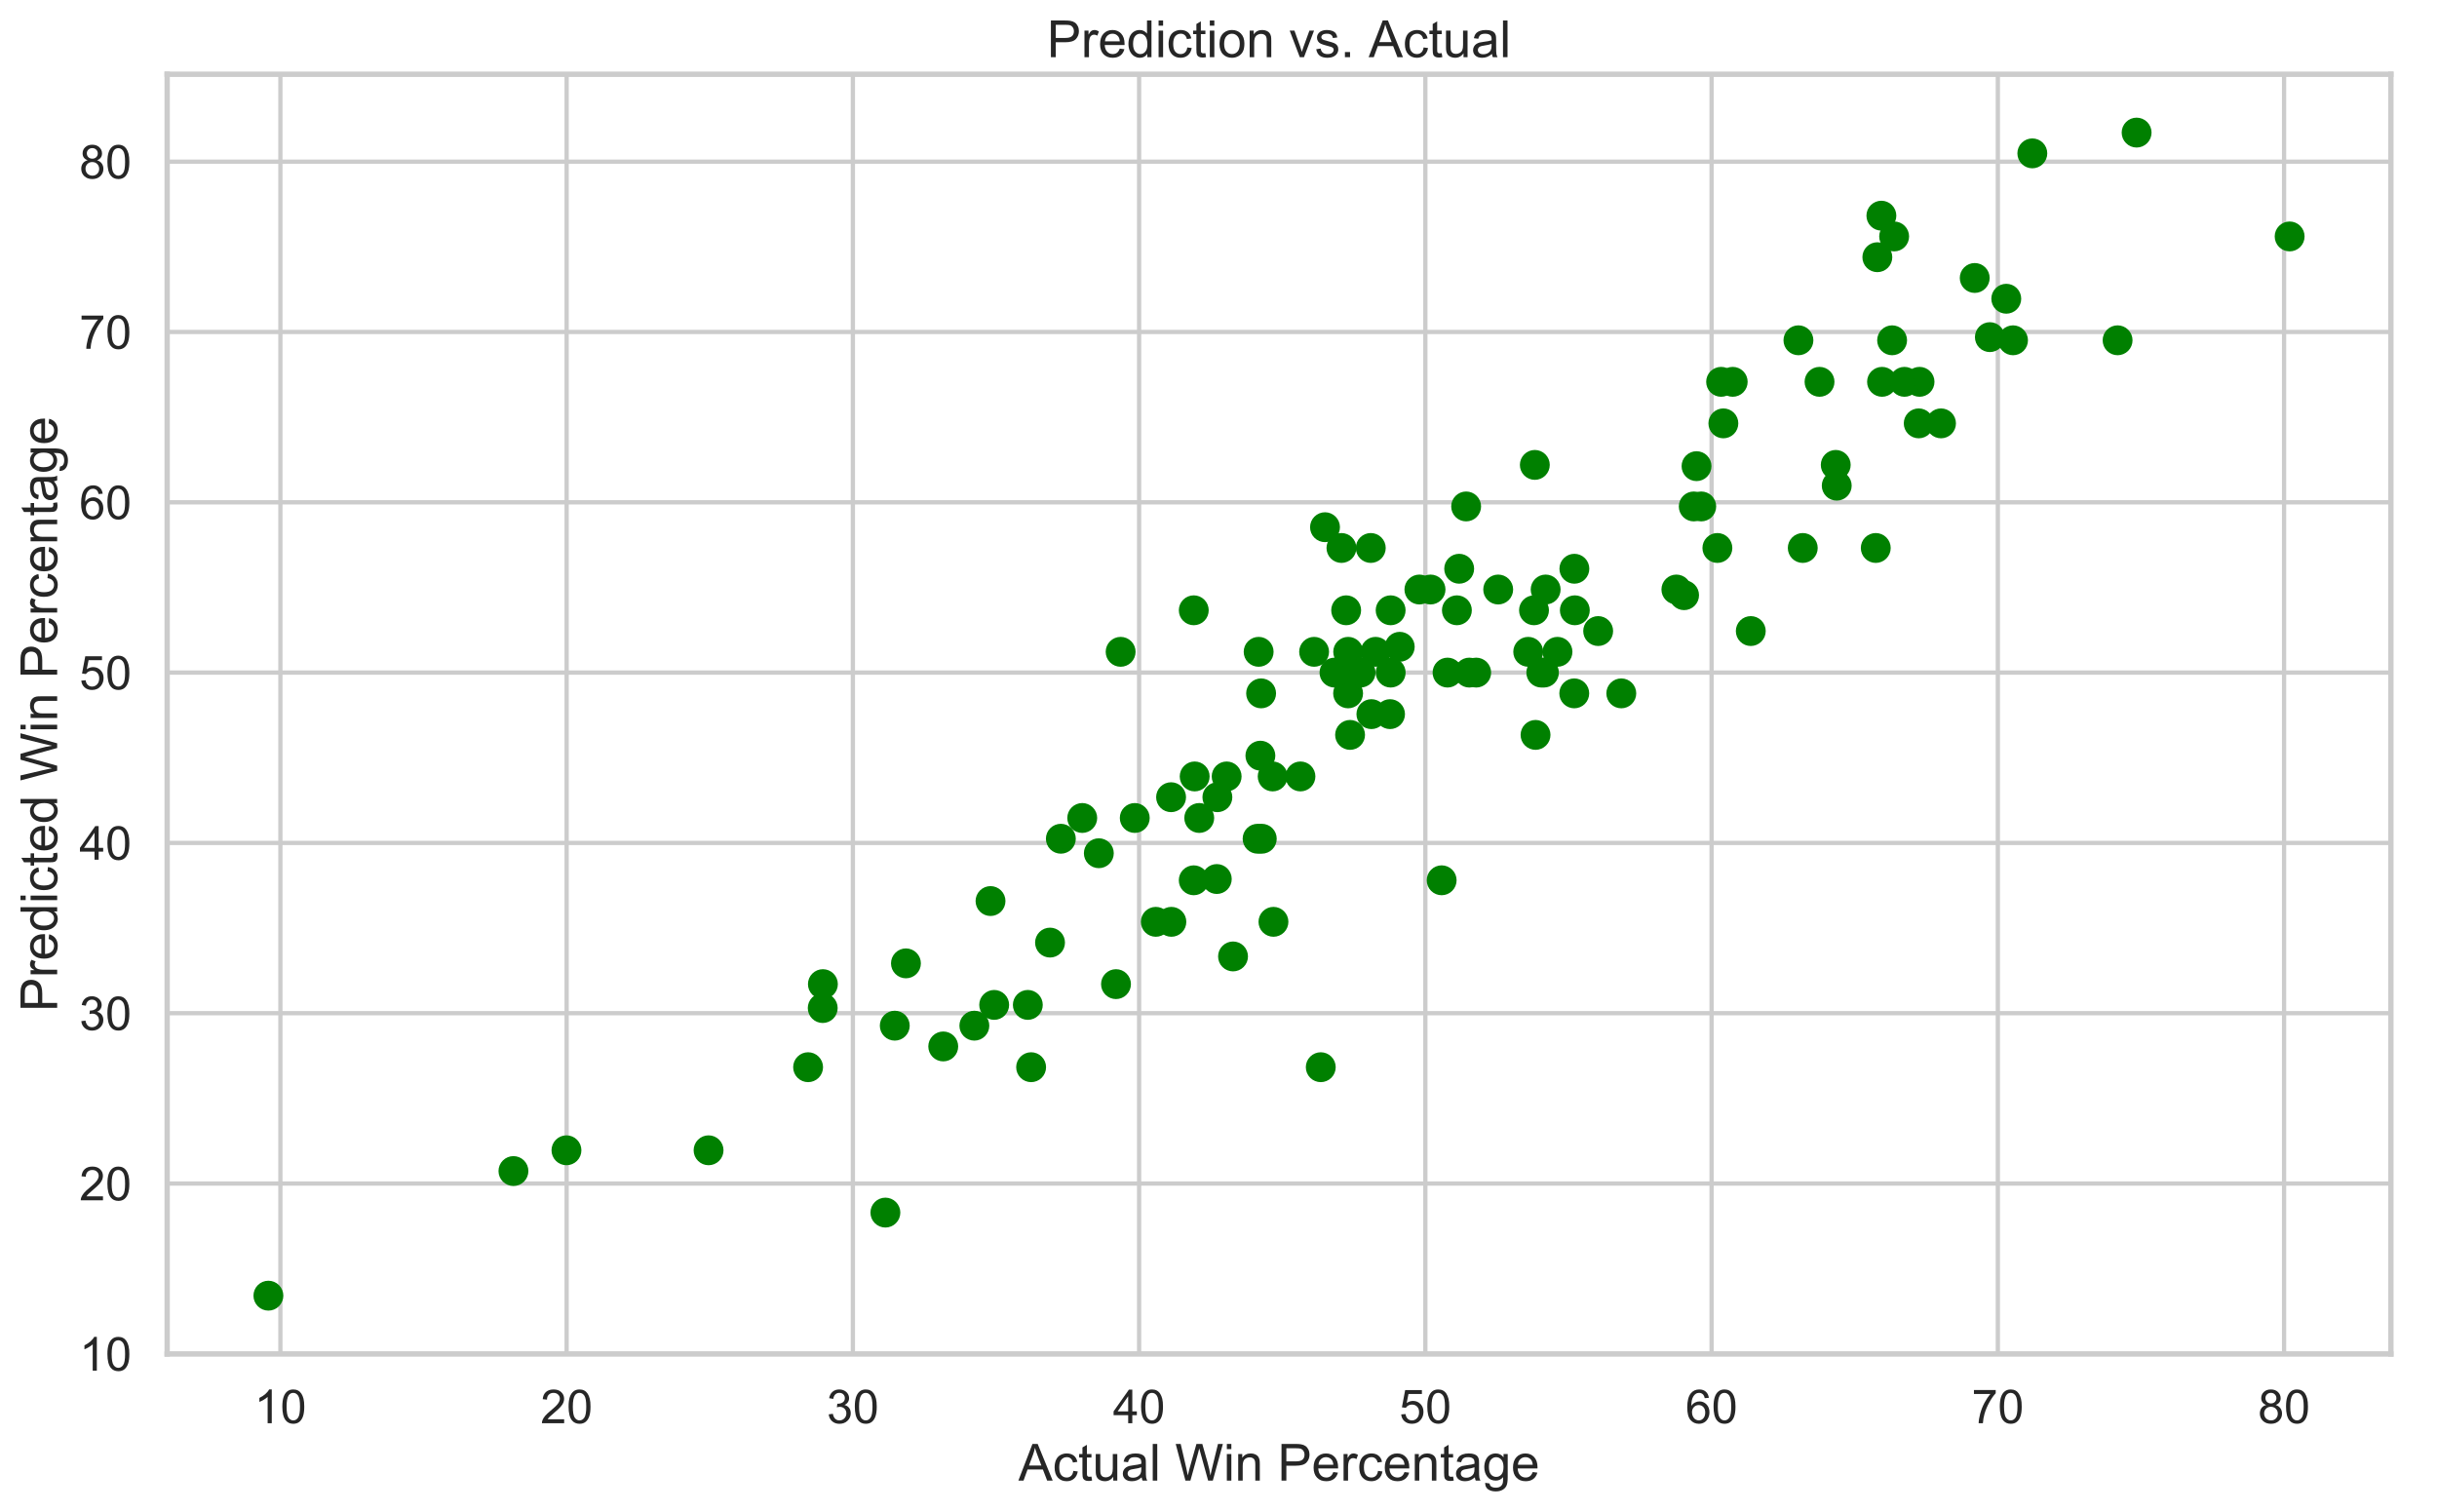 <?xml version="1.0" encoding="utf-8" standalone="no"?>
<!DOCTYPE svg PUBLIC "-//W3C//DTD SVG 1.1//EN"
  "http://www.w3.org/Graphics/SVG/1.1/DTD/svg11.dtd">
<!-- Created with matplotlib (https://matplotlib.org/) -->
<svg height="531.104pt" version="1.1" viewBox="0 0 856.124 531.104" width="856.124pt" xmlns="http://www.w3.org/2000/svg" xmlns:xlink="http://www.w3.org/1999/xlink">
 <defs>
  <style type="text/css">
*{stroke-linecap:butt;stroke-linejoin:round;}
  </style>
 </defs>
 <g id="figure_1">
  <g id="patch_1">
   <path d="M 0 531.104 
L 856.124 531.104 
L 856.124 0 
L 0 0 
z
" style="fill:#ffffff;"/>
  </g>
  <g id="axes_1">
   <g id="patch_2">
    <path d="M 58.724 475.641 
L 839.924 475.641 
L 839.924 26.084 
L 58.724 26.084 
z
" style="fill:#ffffff;"/>
   </g>
   <g id="matplotlib.axis_1">
    <g id="xtick_1">
     <g id="line2d_1">
      <path clip-path="url(#p6a6748c074)" d="M 98.501 475.641 
L 98.501 26.084 
" style="fill:none;stroke:#cccccc;stroke-linecap:round;stroke-width:1.5;"/>
     </g>
     <g id="text_1">
      <!-- 10 -->
      <defs>
       <path d="M 37.25 0 
L 28.469 0 
L 28.469 56 
Q 25.297 52.984 20.141 49.953 
Q 14.984 46.922 10.891 45.406 
L 10.891 53.906 
Q 18.266 57.375 23.781 62.297 
Q 29.297 67.234 31.594 71.875 
L 37.25 71.875 
z
" id="ArialMT-49"/>
       <path d="M 4.156 35.297 
Q 4.156 48 6.766 55.734 
Q 9.375 63.484 14.516 67.672 
Q 19.672 71.875 27.484 71.875 
Q 33.25 71.875 37.594 69.547 
Q 41.938 67.234 44.766 62.859 
Q 47.609 58.5 49.219 52.219 
Q 50.828 45.953 50.828 35.297 
Q 50.828 22.703 48.234 14.969 
Q 45.656 7.234 40.5 3 
Q 35.359 -1.219 27.484 -1.219 
Q 17.141 -1.219 11.234 6.203 
Q 4.156 15.141 4.156 35.297 
z
M 13.188 35.297 
Q 13.188 17.672 17.312 11.828 
Q 21.438 6 27.484 6 
Q 33.547 6 37.672 11.859 
Q 41.797 17.719 41.797 35.297 
Q 41.797 52.984 37.672 58.781 
Q 33.547 64.594 27.391 64.594 
Q 21.344 64.594 17.719 59.469 
Q 13.188 52.938 13.188 35.297 
z
" id="ArialMT-48"/>
      </defs>
      <g style="fill:#262626;" transform="translate(89.325 499.952)scale(0.165 -0.165)">
       <use xlink:href="#ArialMT-49"/>
       <use x="55.615" xlink:href="#ArialMT-48"/>
      </g>
     </g>
    </g>
    <g id="xtick_2">
     <g id="line2d_2">
      <path clip-path="url(#p6a6748c074)" d="M 199.058 475.641 
L 199.058 26.084 
" style="fill:none;stroke:#cccccc;stroke-linecap:round;stroke-width:1.5;"/>
     </g>
     <g id="text_2">
      <!-- 20 -->
      <defs>
       <path d="M 50.344 8.453 
L 50.344 0 
L 3.031 0 
Q 2.938 3.172 4.047 6.109 
Q 5.859 10.938 9.828 15.625 
Q 13.812 20.312 21.344 26.469 
Q 33.016 36.031 37.109 41.625 
Q 41.219 47.219 41.219 52.203 
Q 41.219 57.422 37.469 61 
Q 33.734 64.594 27.734 64.594 
Q 21.391 64.594 17.578 60.781 
Q 13.766 56.984 13.719 50.25 
L 4.688 51.172 
Q 5.609 61.281 11.656 66.578 
Q 17.719 71.875 27.938 71.875 
Q 38.234 71.875 44.234 66.156 
Q 50.25 60.453 50.25 52 
Q 50.25 47.703 48.484 43.547 
Q 46.734 39.406 42.656 34.812 
Q 38.578 30.219 29.109 22.219 
Q 21.188 15.578 18.938 13.203 
Q 16.703 10.844 15.234 8.453 
z
" id="ArialMT-50"/>
      </defs>
      <g style="fill:#262626;" transform="translate(189.883 499.952)scale(0.165 -0.165)">
       <use xlink:href="#ArialMT-50"/>
       <use x="55.615" xlink:href="#ArialMT-48"/>
      </g>
     </g>
    </g>
    <g id="xtick_3">
     <g id="line2d_3">
      <path clip-path="url(#p6a6748c074)" d="M 299.616 475.641 
L 299.616 26.084 
" style="fill:none;stroke:#cccccc;stroke-linecap:round;stroke-width:1.5;"/>
     </g>
     <g id="text_3">
      <!-- 30 -->
      <defs>
       <path d="M 4.203 18.891 
L 12.984 20.062 
Q 14.5 12.594 18.141 9.297 
Q 21.781 6 27 6 
Q 33.203 6 37.469 10.297 
Q 41.75 14.594 41.75 20.953 
Q 41.75 27 37.797 30.922 
Q 33.844 34.859 27.734 34.859 
Q 25.25 34.859 21.531 33.891 
L 22.516 41.609 
Q 23.391 41.5 23.922 41.5 
Q 29.547 41.5 34.031 44.422 
Q 38.531 47.359 38.531 53.469 
Q 38.531 58.297 35.25 61.469 
Q 31.984 64.656 26.812 64.656 
Q 21.688 64.656 18.266 61.422 
Q 14.844 58.203 13.875 51.766 
L 5.078 53.328 
Q 6.688 62.156 12.391 67.016 
Q 18.109 71.875 26.609 71.875 
Q 32.469 71.875 37.391 69.359 
Q 42.328 66.844 44.938 62.5 
Q 47.562 58.156 47.562 53.266 
Q 47.562 48.641 45.062 44.828 
Q 42.578 41.016 37.703 38.766 
Q 44.047 37.312 47.562 32.688 
Q 51.078 28.078 51.078 21.141 
Q 51.078 11.766 44.234 5.25 
Q 37.406 -1.266 26.953 -1.266 
Q 17.531 -1.266 11.297 4.344 
Q 5.078 9.969 4.203 18.891 
z
" id="ArialMT-51"/>
      </defs>
      <g style="fill:#262626;" transform="translate(290.44 499.952)scale(0.165 -0.165)">
       <use xlink:href="#ArialMT-51"/>
       <use x="55.615" xlink:href="#ArialMT-48"/>
      </g>
     </g>
    </g>
    <g id="xtick_4">
     <g id="line2d_4">
      <path clip-path="url(#p6a6748c074)" d="M 400.173 475.641 
L 400.173 26.084 
" style="fill:none;stroke:#cccccc;stroke-linecap:round;stroke-width:1.5;"/>
     </g>
     <g id="text_4">
      <!-- 40 -->
      <defs>
       <path d="M 32.328 0 
L 32.328 17.141 
L 1.266 17.141 
L 1.266 25.203 
L 33.938 71.578 
L 41.109 71.578 
L 41.109 25.203 
L 50.781 25.203 
L 50.781 17.141 
L 41.109 17.141 
L 41.109 0 
z
M 32.328 25.203 
L 32.328 57.469 
L 9.906 25.203 
z
" id="ArialMT-52"/>
      </defs>
      <g style="fill:#262626;" transform="translate(390.998 499.952)scale(0.165 -0.165)">
       <use xlink:href="#ArialMT-52"/>
       <use x="55.615" xlink:href="#ArialMT-48"/>
      </g>
     </g>
    </g>
    <g id="xtick_5">
     <g id="line2d_5">
      <path clip-path="url(#p6a6748c074)" d="M 500.731 475.641 
L 500.731 26.084 
" style="fill:none;stroke:#cccccc;stroke-linecap:round;stroke-width:1.5;"/>
     </g>
     <g id="text_5">
      <!-- 50 -->
      <defs>
       <path d="M 4.156 18.75 
L 13.375 19.531 
Q 14.406 12.797 18.141 9.391 
Q 21.875 6 27.156 6 
Q 33.5 6 37.891 10.781 
Q 42.281 15.578 42.281 23.484 
Q 42.281 31 38.062 35.344 
Q 33.844 39.703 27 39.703 
Q 22.75 39.703 19.328 37.766 
Q 15.922 35.844 13.969 32.766 
L 5.719 33.844 
L 12.641 70.609 
L 48.25 70.609 
L 48.25 62.203 
L 19.672 62.203 
L 15.828 42.969 
Q 22.266 47.469 29.344 47.469 
Q 38.719 47.469 45.156 40.969 
Q 51.609 34.469 51.609 24.266 
Q 51.609 14.547 45.953 7.469 
Q 39.062 -1.219 27.156 -1.219 
Q 17.391 -1.219 11.203 4.25 
Q 5.031 9.719 4.156 18.75 
z
" id="ArialMT-53"/>
      </defs>
      <g style="fill:#262626;" transform="translate(491.555 499.952)scale(0.165 -0.165)">
       <use xlink:href="#ArialMT-53"/>
       <use x="55.615" xlink:href="#ArialMT-48"/>
      </g>
     </g>
    </g>
    <g id="xtick_6">
     <g id="line2d_6">
      <path clip-path="url(#p6a6748c074)" d="M 601.289 475.641 
L 601.289 26.084 
" style="fill:none;stroke:#cccccc;stroke-linecap:round;stroke-width:1.5;"/>
     </g>
     <g id="text_6">
      <!-- 60 -->
      <defs>
       <path d="M 49.75 54.047 
L 41.016 53.375 
Q 39.844 58.547 37.703 60.891 
Q 34.125 64.656 28.906 64.656 
Q 24.703 64.656 21.531 62.312 
Q 17.391 59.281 14.984 53.469 
Q 12.594 47.656 12.5 36.922 
Q 15.672 41.75 20.266 44.094 
Q 24.859 46.438 29.891 46.438 
Q 38.672 46.438 44.844 39.969 
Q 51.031 33.5 51.031 23.25 
Q 51.031 16.5 48.125 10.719 
Q 45.219 4.938 40.141 1.859 
Q 35.062 -1.219 28.609 -1.219 
Q 17.625 -1.219 10.688 6.859 
Q 3.766 14.938 3.766 33.5 
Q 3.766 54.25 11.422 63.672 
Q 18.109 71.875 29.438 71.875 
Q 37.891 71.875 43.281 67.141 
Q 48.688 62.406 49.75 54.047 
z
M 13.875 23.188 
Q 13.875 18.656 15.797 14.5 
Q 17.719 10.359 21.188 8.172 
Q 24.656 6 28.469 6 
Q 34.031 6 38.031 10.484 
Q 42.047 14.984 42.047 22.703 
Q 42.047 30.125 38.078 34.391 
Q 34.125 38.672 28.125 38.672 
Q 22.172 38.672 18.016 34.391 
Q 13.875 30.125 13.875 23.188 
z
" id="ArialMT-54"/>
      </defs>
      <g style="fill:#262626;" transform="translate(592.113 499.952)scale(0.165 -0.165)">
       <use xlink:href="#ArialMT-54"/>
       <use x="55.615" xlink:href="#ArialMT-48"/>
      </g>
     </g>
    </g>
    <g id="xtick_7">
     <g id="line2d_7">
      <path clip-path="url(#p6a6748c074)" d="M 701.846 475.641 
L 701.846 26.084 
" style="fill:none;stroke:#cccccc;stroke-linecap:round;stroke-width:1.5;"/>
     </g>
     <g id="text_7">
      <!-- 70 -->
      <defs>
       <path d="M 4.734 62.203 
L 4.734 70.656 
L 51.078 70.656 
L 51.078 63.812 
Q 44.234 56.547 37.516 44.484 
Q 30.812 32.422 27.156 19.672 
Q 24.516 10.688 23.781 0 
L 14.75 0 
Q 14.891 8.453 18.062 20.406 
Q 21.234 32.375 27.172 43.484 
Q 33.109 54.594 39.797 62.203 
z
" id="ArialMT-55"/>
      </defs>
      <g style="fill:#262626;" transform="translate(692.671 499.952)scale(0.165 -0.165)">
       <use xlink:href="#ArialMT-55"/>
       <use x="55.615" xlink:href="#ArialMT-48"/>
      </g>
     </g>
    </g>
    <g id="xtick_8">
     <g id="line2d_8">
      <path clip-path="url(#p6a6748c074)" d="M 802.404 475.641 
L 802.404 26.084 
" style="fill:none;stroke:#cccccc;stroke-linecap:round;stroke-width:1.5;"/>
     </g>
     <g id="text_8">
      <!-- 80 -->
      <defs>
       <path d="M 17.672 38.812 
Q 12.203 40.828 9.562 44.531 
Q 6.938 48.25 6.938 53.422 
Q 6.938 61.234 12.547 66.547 
Q 18.172 71.875 27.484 71.875 
Q 36.859 71.875 42.578 66.422 
Q 48.297 60.984 48.297 53.172 
Q 48.297 48.188 45.672 44.5 
Q 43.062 40.828 37.75 38.812 
Q 44.344 36.672 47.781 31.875 
Q 51.219 27.094 51.219 20.453 
Q 51.219 11.281 44.719 5.031 
Q 38.234 -1.219 27.641 -1.219 
Q 17.047 -1.219 10.547 5.047 
Q 4.047 11.328 4.047 20.703 
Q 4.047 27.688 7.594 32.391 
Q 11.141 37.109 17.672 38.812 
z
M 15.922 53.719 
Q 15.922 48.641 19.188 45.406 
Q 22.469 42.188 27.688 42.188 
Q 32.766 42.188 36.016 45.375 
Q 39.266 48.578 39.266 53.219 
Q 39.266 58.062 35.906 61.359 
Q 32.562 64.656 27.594 64.656 
Q 22.562 64.656 19.234 61.422 
Q 15.922 58.203 15.922 53.719 
z
M 13.094 20.656 
Q 13.094 16.891 14.875 13.375 
Q 16.656 9.859 20.172 7.922 
Q 23.688 6 27.734 6 
Q 34.031 6 38.125 10.047 
Q 42.234 14.109 42.234 20.359 
Q 42.234 26.703 38.016 30.859 
Q 33.797 35.016 27.438 35.016 
Q 21.234 35.016 17.156 30.906 
Q 13.094 26.812 13.094 20.656 
z
" id="ArialMT-56"/>
      </defs>
      <g style="fill:#262626;" transform="translate(793.228 499.952)scale(0.165 -0.165)">
       <use xlink:href="#ArialMT-56"/>
       <use x="55.615" xlink:href="#ArialMT-48"/>
      </g>
     </g>
    </g>
    <g id="text_9">
     <!-- Actual Win Percentage -->
     <defs>
      <path d="M -0.141 0 
L 27.344 71.578 
L 37.547 71.578 
L 66.844 0 
L 56.062 0 
L 47.703 21.688 
L 17.781 21.688 
L 9.906 0 
z
M 20.516 29.391 
L 44.781 29.391 
L 37.312 49.219 
Q 33.891 58.25 32.234 64.062 
Q 30.859 57.172 28.375 50.391 
z
" id="ArialMT-65"/>
      <path d="M 40.438 19 
L 49.078 17.875 
Q 47.656 8.938 41.812 3.875 
Q 35.984 -1.172 27.484 -1.172 
Q 16.844 -1.172 10.375 5.781 
Q 3.906 12.75 3.906 25.734 
Q 3.906 34.125 6.688 40.422 
Q 9.469 46.734 15.156 49.875 
Q 20.844 53.031 27.547 53.031 
Q 35.984 53.031 41.359 48.75 
Q 46.734 44.484 48.25 36.625 
L 39.703 35.297 
Q 38.484 40.531 35.375 43.156 
Q 32.281 45.797 27.875 45.797 
Q 21.234 45.797 17.078 41.031 
Q 12.938 36.281 12.938 25.984 
Q 12.938 15.531 16.938 10.797 
Q 20.953 6.062 27.391 6.062 
Q 32.562 6.062 36.031 9.234 
Q 39.5 12.406 40.438 19 
z
" id="ArialMT-99"/>
      <path d="M 25.781 7.859 
L 27.047 0.094 
Q 23.344 -0.688 20.406 -0.688 
Q 15.625 -0.688 12.984 0.828 
Q 10.359 2.344 9.281 4.812 
Q 8.203 7.281 8.203 15.188 
L 8.203 45.016 
L 1.766 45.016 
L 1.766 51.859 
L 8.203 51.859 
L 8.203 64.703 
L 16.938 69.969 
L 16.938 51.859 
L 25.781 51.859 
L 25.781 45.016 
L 16.938 45.016 
L 16.938 14.703 
Q 16.938 10.938 17.406 9.859 
Q 17.875 8.797 18.922 8.156 
Q 19.969 7.516 21.922 7.516 
Q 23.391 7.516 25.781 7.859 
z
" id="ArialMT-116"/>
      <path d="M 40.578 0 
L 40.578 7.625 
Q 34.516 -1.172 24.125 -1.172 
Q 19.531 -1.172 15.547 0.578 
Q 11.578 2.344 9.641 5 
Q 7.719 7.672 6.938 11.531 
Q 6.391 14.109 6.391 19.734 
L 6.391 51.859 
L 15.188 51.859 
L 15.188 23.094 
Q 15.188 16.219 15.719 13.812 
Q 16.547 10.359 19.234 8.375 
Q 21.922 6.391 25.875 6.391 
Q 29.828 6.391 33.297 8.422 
Q 36.766 10.453 38.203 13.938 
Q 39.656 17.438 39.656 24.078 
L 39.656 51.859 
L 48.438 51.859 
L 48.438 0 
z
" id="ArialMT-117"/>
      <path d="M 40.438 6.391 
Q 35.547 2.25 31.031 0.531 
Q 26.516 -1.172 21.344 -1.172 
Q 12.797 -1.172 8.203 3 
Q 3.609 7.172 3.609 13.672 
Q 3.609 17.484 5.344 20.625 
Q 7.078 23.781 9.891 25.688 
Q 12.703 27.594 16.219 28.562 
Q 18.797 29.25 24.031 29.891 
Q 34.672 31.156 39.703 32.906 
Q 39.75 34.719 39.75 35.203 
Q 39.75 40.578 37.25 42.781 
Q 33.891 45.75 27.25 45.75 
Q 21.047 45.75 18.094 43.578 
Q 15.141 41.406 13.719 35.891 
L 5.125 37.062 
Q 6.297 42.578 8.984 45.969 
Q 11.672 49.359 16.75 51.188 
Q 21.828 53.031 28.516 53.031 
Q 35.156 53.031 39.297 51.469 
Q 43.453 49.906 45.406 47.531 
Q 47.359 45.172 48.141 41.547 
Q 48.578 39.312 48.578 33.453 
L 48.578 21.734 
Q 48.578 9.469 49.141 6.219 
Q 49.703 2.984 51.375 0 
L 42.188 0 
Q 40.828 2.734 40.438 6.391 
z
M 39.703 26.031 
Q 34.906 24.078 25.344 22.703 
Q 19.922 21.922 17.672 20.938 
Q 15.438 19.969 14.203 18.094 
Q 12.984 16.219 12.984 13.922 
Q 12.984 10.406 15.641 8.062 
Q 18.312 5.719 23.438 5.719 
Q 28.516 5.719 32.469 7.938 
Q 36.422 10.156 38.281 14.016 
Q 39.703 17 39.703 22.797 
z
" id="ArialMT-97"/>
      <path d="M 6.391 0 
L 6.391 71.578 
L 15.188 71.578 
L 15.188 0 
z
" id="ArialMT-108"/>
      <path id="ArialMT-32"/>
      <path d="M 20.219 0 
L 1.219 71.578 
L 10.938 71.578 
L 21.828 24.656 
Q 23.578 17.281 24.859 10.016 
Q 27.594 21.484 28.078 23.25 
L 41.703 71.578 
L 53.125 71.578 
L 63.375 35.359 
Q 67.234 21.875 68.953 10.016 
Q 70.312 16.797 72.516 25.594 
L 83.734 71.578 
L 93.266 71.578 
L 73.641 0 
L 64.5 0 
L 49.422 54.547 
Q 47.516 61.375 47.172 62.938 
Q 46.047 58.016 45.062 54.547 
L 29.891 0 
z
" id="ArialMT-87"/>
      <path d="M 6.641 61.469 
L 6.641 71.578 
L 15.438 71.578 
L 15.438 61.469 
z
M 6.641 0 
L 6.641 51.859 
L 15.438 51.859 
L 15.438 0 
z
" id="ArialMT-105"/>
      <path d="M 6.594 0 
L 6.594 51.859 
L 14.5 51.859 
L 14.5 44.484 
Q 20.219 53.031 31 53.031 
Q 35.688 53.031 39.625 51.344 
Q 43.562 49.656 45.516 46.922 
Q 47.469 44.188 48.25 40.438 
Q 48.734 37.984 48.734 31.891 
L 48.734 0 
L 39.938 0 
L 39.938 31.547 
Q 39.938 36.922 38.906 39.578 
Q 37.891 42.234 35.281 43.812 
Q 32.672 45.406 29.156 45.406 
Q 23.531 45.406 19.453 41.844 
Q 15.375 38.281 15.375 28.328 
L 15.375 0 
z
" id="ArialMT-110"/>
      <path d="M 7.719 0 
L 7.719 71.578 
L 34.719 71.578 
Q 41.844 71.578 45.609 70.906 
Q 50.875 70.016 54.438 67.547 
Q 58.016 65.094 60.188 60.641 
Q 62.359 56.203 62.359 50.875 
Q 62.359 41.75 56.547 35.422 
Q 50.734 29.109 35.547 29.109 
L 17.188 29.109 
L 17.188 0 
z
M 17.188 37.547 
L 35.688 37.547 
Q 44.875 37.547 48.734 40.969 
Q 52.594 44.391 52.594 50.594 
Q 52.594 55.078 50.312 58.266 
Q 48.047 61.469 44.344 62.5 
Q 41.938 63.141 35.5 63.141 
L 17.188 63.141 
z
" id="ArialMT-80"/>
      <path d="M 42.094 16.703 
L 51.172 15.578 
Q 49.031 7.625 43.219 3.219 
Q 37.406 -1.172 28.375 -1.172 
Q 17 -1.172 10.328 5.828 
Q 3.656 12.844 3.656 25.484 
Q 3.656 38.578 10.391 45.797 
Q 17.141 53.031 27.875 53.031 
Q 38.281 53.031 44.875 45.953 
Q 51.469 38.875 51.469 26.031 
Q 51.469 25.25 51.422 23.688 
L 12.75 23.688 
Q 13.234 15.141 17.578 10.594 
Q 21.922 6.062 28.422 6.062 
Q 33.25 6.062 36.672 8.594 
Q 40.094 11.141 42.094 16.703 
z
M 13.234 30.906 
L 42.188 30.906 
Q 41.609 37.453 38.875 40.719 
Q 34.672 45.797 27.984 45.797 
Q 21.922 45.797 17.797 41.75 
Q 13.672 37.703 13.234 30.906 
z
" id="ArialMT-101"/>
      <path d="M 6.5 0 
L 6.5 51.859 
L 14.406 51.859 
L 14.406 44 
Q 17.438 49.516 20 51.266 
Q 22.562 53.031 25.641 53.031 
Q 30.078 53.031 34.672 50.203 
L 31.641 42.047 
Q 28.422 43.953 25.203 43.953 
Q 22.312 43.953 20.016 42.219 
Q 17.719 40.484 16.75 37.406 
Q 15.281 32.719 15.281 27.156 
L 15.281 0 
z
" id="ArialMT-114"/>
      <path d="M 4.984 -4.297 
L 13.531 -5.562 
Q 14.062 -9.516 16.5 -11.328 
Q 19.781 -13.766 25.438 -13.766 
Q 31.547 -13.766 34.859 -11.328 
Q 38.188 -8.891 39.359 -4.5 
Q 40.047 -1.812 39.984 6.781 
Q 34.234 0 25.641 0 
Q 14.938 0 9.078 7.719 
Q 3.219 15.438 3.219 26.219 
Q 3.219 33.641 5.906 39.906 
Q 8.594 46.188 13.688 49.609 
Q 18.797 53.031 25.688 53.031 
Q 34.859 53.031 40.828 45.609 
L 40.828 51.859 
L 48.922 51.859 
L 48.922 7.031 
Q 48.922 -5.078 46.453 -10.125 
Q 44 -15.188 38.641 -18.109 
Q 33.297 -21.047 25.484 -21.047 
Q 16.219 -21.047 10.5 -16.875 
Q 4.781 -12.703 4.984 -4.297 
z
M 12.25 26.859 
Q 12.25 16.656 16.297 11.969 
Q 20.359 7.281 26.469 7.281 
Q 32.516 7.281 36.609 11.938 
Q 40.719 16.609 40.719 26.562 
Q 40.719 36.078 36.5 40.906 
Q 32.281 45.75 26.312 45.75 
Q 20.453 45.75 16.344 40.984 
Q 12.25 36.234 12.25 26.859 
z
" id="ArialMT-103"/>
     </defs>
     <g style="fill:#262626;" transform="translate(357.781 520.115)scale(0.18 -0.18)">
      <use xlink:href="#ArialMT-65"/>
      <use x="66.699" xlink:href="#ArialMT-99"/>
      <use x="116.699" xlink:href="#ArialMT-116"/>
      <use x="144.482" xlink:href="#ArialMT-117"/>
      <use x="200.098" xlink:href="#ArialMT-97"/>
      <use x="255.713" xlink:href="#ArialMT-108"/>
      <use x="277.93" xlink:href="#ArialMT-32"/>
      <use x="305.713" xlink:href="#ArialMT-87"/>
      <use x="400.098" xlink:href="#ArialMT-105"/>
      <use x="422.314" xlink:href="#ArialMT-110"/>
      <use x="477.93" xlink:href="#ArialMT-32"/>
      <use x="505.713" xlink:href="#ArialMT-80"/>
      <use x="572.412" xlink:href="#ArialMT-101"/>
      <use x="628.027" xlink:href="#ArialMT-114"/>
      <use x="661.328" xlink:href="#ArialMT-99"/>
      <use x="711.328" xlink:href="#ArialMT-101"/>
      <use x="766.943" xlink:href="#ArialMT-110"/>
      <use x="822.559" xlink:href="#ArialMT-116"/>
      <use x="850.342" xlink:href="#ArialMT-97"/>
      <use x="905.957" xlink:href="#ArialMT-103"/>
      <use x="961.572" xlink:href="#ArialMT-101"/>
     </g>
    </g>
   </g>
   <g id="matplotlib.axis_2">
    <g id="ytick_1">
     <g id="line2d_9">
      <path clip-path="url(#p6a6748c074)" d="M 58.724 475.575 
L 839.924 475.575 
" style="fill:none;stroke:#cccccc;stroke-linecap:round;stroke-width:1.5;"/>
     </g>
     <g id="text_10">
      <!-- 10 -->
      <g style="fill:#262626;" transform="translate(27.872 481.481)scale(0.165 -0.165)">
       <use xlink:href="#ArialMT-49"/>
       <use x="55.615" xlink:href="#ArialMT-48"/>
      </g>
     </g>
    </g>
    <g id="ytick_2">
     <g id="line2d_10">
      <path clip-path="url(#p6a6748c074)" d="M 58.724 415.749 
L 839.924 415.749 
" style="fill:none;stroke:#cccccc;stroke-linecap:round;stroke-width:1.5;"/>
     </g>
     <g id="text_11">
      <!-- 20 -->
      <g style="fill:#262626;" transform="translate(27.872 421.654)scale(0.165 -0.165)">
       <use xlink:href="#ArialMT-50"/>
       <use x="55.615" xlink:href="#ArialMT-48"/>
      </g>
     </g>
    </g>
    <g id="ytick_3">
     <g id="line2d_11">
      <path clip-path="url(#p6a6748c074)" d="M 58.724 355.923 
L 839.924 355.923 
" style="fill:none;stroke:#cccccc;stroke-linecap:round;stroke-width:1.5;"/>
     </g>
     <g id="text_12">
      <!-- 30 -->
      <g style="fill:#262626;" transform="translate(27.872 361.828)scale(0.165 -0.165)">
       <use xlink:href="#ArialMT-51"/>
       <use x="55.615" xlink:href="#ArialMT-48"/>
      </g>
     </g>
    </g>
    <g id="ytick_4">
     <g id="line2d_12">
      <path clip-path="url(#p6a6748c074)" d="M 58.724 296.097 
L 839.924 296.097 
" style="fill:none;stroke:#cccccc;stroke-linecap:round;stroke-width:1.5;"/>
     </g>
     <g id="text_13">
      <!-- 40 -->
      <g style="fill:#262626;" transform="translate(27.872 302.002)scale(0.165 -0.165)">
       <use xlink:href="#ArialMT-52"/>
       <use x="55.615" xlink:href="#ArialMT-48"/>
      </g>
     </g>
    </g>
    <g id="ytick_5">
     <g id="line2d_13">
      <path clip-path="url(#p6a6748c074)" d="M 58.724 236.271 
L 839.924 236.271 
" style="fill:none;stroke:#cccccc;stroke-linecap:round;stroke-width:1.5;"/>
     </g>
     <g id="text_14">
      <!-- 50 -->
      <g style="fill:#262626;" transform="translate(27.872 242.176)scale(0.165 -0.165)">
       <use xlink:href="#ArialMT-53"/>
       <use x="55.615" xlink:href="#ArialMT-48"/>
      </g>
     </g>
    </g>
    <g id="ytick_6">
     <g id="line2d_14">
      <path clip-path="url(#p6a6748c074)" d="M 58.724 176.445 
L 839.924 176.445 
" style="fill:none;stroke:#cccccc;stroke-linecap:round;stroke-width:1.5;"/>
     </g>
     <g id="text_15">
      <!-- 60 -->
      <g style="fill:#262626;" transform="translate(27.872 182.35)scale(0.165 -0.165)">
       <use xlink:href="#ArialMT-54"/>
       <use x="55.615" xlink:href="#ArialMT-48"/>
      </g>
     </g>
    </g>
    <g id="ytick_7">
     <g id="line2d_15">
      <path clip-path="url(#p6a6748c074)" d="M 58.724 116.619 
L 839.924 116.619 
" style="fill:none;stroke:#cccccc;stroke-linecap:round;stroke-width:1.5;"/>
     </g>
     <g id="text_16">
      <!-- 70 -->
      <g style="fill:#262626;" transform="translate(27.872 122.524)scale(0.165 -0.165)">
       <use xlink:href="#ArialMT-55"/>
       <use x="55.615" xlink:href="#ArialMT-48"/>
      </g>
     </g>
    </g>
    <g id="ytick_8">
     <g id="line2d_16">
      <path clip-path="url(#p6a6748c074)" d="M 58.724 56.793 
L 839.924 56.793 
" style="fill:none;stroke:#cccccc;stroke-linecap:round;stroke-width:1.5;"/>
     </g>
     <g id="text_17">
      <!-- 80 -->
      <g style="fill:#262626;" transform="translate(27.872 62.698)scale(0.165 -0.165)">
       <use xlink:href="#ArialMT-56"/>
       <use x="55.615" xlink:href="#ArialMT-48"/>
      </g>
     </g>
    </g>
    <g id="text_18">
     <!-- Predicted Win Percentage -->
     <defs>
      <path d="M 40.234 0 
L 40.234 6.547 
Q 35.297 -1.172 25.734 -1.172 
Q 19.531 -1.172 14.328 2.25 
Q 9.125 5.672 6.266 11.797 
Q 3.422 17.922 3.422 25.875 
Q 3.422 33.641 6 39.969 
Q 8.594 46.297 13.766 49.656 
Q 18.953 53.031 25.344 53.031 
Q 30.031 53.031 33.688 51.047 
Q 37.359 49.078 39.656 45.906 
L 39.656 71.578 
L 48.391 71.578 
L 48.391 0 
z
M 12.453 25.875 
Q 12.453 15.922 16.641 10.984 
Q 20.844 6.062 26.562 6.062 
Q 32.328 6.062 36.344 10.766 
Q 40.375 15.484 40.375 25.141 
Q 40.375 35.797 36.266 40.766 
Q 32.172 45.75 26.172 45.75 
Q 20.312 45.75 16.375 40.969 
Q 12.453 36.188 12.453 25.875 
z
" id="ArialMT-100"/>
     </defs>
     <g style="fill:#262626;" transform="translate(20.084 355.412)rotate(-90)scale(0.18 -0.18)">
      <use xlink:href="#ArialMT-80"/>
      <use x="66.699" xlink:href="#ArialMT-114"/>
      <use x="100" xlink:href="#ArialMT-101"/>
      <use x="155.615" xlink:href="#ArialMT-100"/>
      <use x="211.23" xlink:href="#ArialMT-105"/>
      <use x="233.447" xlink:href="#ArialMT-99"/>
      <use x="283.447" xlink:href="#ArialMT-116"/>
      <use x="311.23" xlink:href="#ArialMT-101"/>
      <use x="366.846" xlink:href="#ArialMT-100"/>
      <use x="422.461" xlink:href="#ArialMT-32"/>
      <use x="450.244" xlink:href="#ArialMT-87"/>
      <use x="544.629" xlink:href="#ArialMT-105"/>
      <use x="566.846" xlink:href="#ArialMT-110"/>
      <use x="622.461" xlink:href="#ArialMT-32"/>
      <use x="650.244" xlink:href="#ArialMT-80"/>
      <use x="716.943" xlink:href="#ArialMT-101"/>
      <use x="772.559" xlink:href="#ArialMT-114"/>
      <use x="805.859" xlink:href="#ArialMT-99"/>
      <use x="855.859" xlink:href="#ArialMT-101"/>
      <use x="911.475" xlink:href="#ArialMT-110"/>
      <use x="967.09" xlink:href="#ArialMT-116"/>
      <use x="994.873" xlink:href="#ArialMT-97"/>
      <use x="1050.488" xlink:href="#ArialMT-103"/>
      <use x="1106.104" xlink:href="#ArialMT-101"/>
     </g>
    </g>
   </g>
   <g id="PathCollection_1">
    <defs>
     <path d="M 0 4.5 
C 1.193 4.5 2.338 4.026 3.182 3.182 
C 4.026 2.338 4.5 1.193 4.5 0 
C 4.5 -1.193 4.026 -2.338 3.182 -3.182 
C 2.338 -4.026 1.193 -4.5 0 -4.5 
C -1.193 -4.5 -2.338 -4.026 -3.182 -3.182 
C -4.026 -2.338 -4.5 -1.193 -4.5 0 
C -4.5 1.193 -4.026 2.338 -3.182 3.182 
C -2.338 4.026 -1.193 4.5 0 4.5 
z
" id="m7c1a19354f" style="stroke:#008000;stroke-width:1.5;"/>
    </defs>
    <g clip-path="url(#p6a6748c074)">
     <use style="fill:#008000;stroke:#008000;stroke-width:1.5;" x="289.086" xlink:href="#m7c1a19354f" y="345.709"/>
     <use style="fill:#008000;stroke:#008000;stroke-width:1.5;" x="539.19" xlink:href="#m7c1a19354f" y="163.312"/>
     <use style="fill:#008000;stroke:#008000;stroke-width:1.5;" x="468.807" xlink:href="#m7c1a19354f" y="236.271"/>
     <use style="fill:#008000;stroke:#008000;stroke-width:1.5;" x="515.06" xlink:href="#m7c1a19354f" y="177.904"/>
     <use style="fill:#008000;stroke:#008000;stroke-width:1.5;" x="398.645" xlink:href="#m7c1a19354f" y="287.342"/>
     <use style="fill:#008000;stroke:#008000;stroke-width:1.5;" x="419.375" xlink:href="#m7c1a19354f" y="214.383"/>
     <use style="fill:#008000;stroke:#008000;stroke-width:1.5;" x="331.364" xlink:href="#m7c1a19354f" y="367.597"/>
     <use style="fill:#008000;stroke:#008000;stroke-width:1.5;" x="588.92" xlink:href="#m7c1a19354f" y="207.087"/>
     <use style="fill:#008000;stroke:#008000;stroke-width:1.5;" x="488.536" xlink:href="#m7c1a19354f" y="214.383"/>
     <use style="fill:#008000;stroke:#008000;stroke-width:1.5;" x="508.527" xlink:href="#m7c1a19354f" y="236.271"/>
     <use style="fill:#008000;stroke:#008000;stroke-width:1.5;" x="442.776" xlink:href="#m7c1a19354f" y="265.454"/>
     <use style="fill:#008000;stroke:#008000;stroke-width:1.5;" x="704.808" xlink:href="#m7c1a19354f" y="104.945"/>
     <use style="fill:#008000;stroke:#008000;stroke-width:1.5;" x="481.776" xlink:href="#m7c1a19354f" y="250.863"/>
     <use style="fill:#008000;stroke:#008000;stroke-width:1.5;" x="456.85" xlink:href="#m7c1a19354f" y="272.75"/>
     <use style="fill:#008000;stroke:#008000;stroke-width:1.5;" x="502.551" xlink:href="#m7c1a19354f" y="207.087"/>
     <use style="fill:#008000;stroke:#008000;stroke-width:1.5;" x="427.46" xlink:href="#m7c1a19354f" y="308.787"/>
     <use style="fill:#008000;stroke:#008000;stroke-width:1.5;" x="481.556" xlink:href="#m7c1a19354f" y="192.496"/>
     <use style="fill:#008000;stroke:#008000;stroke-width:1.5;" x="443.032" xlink:href="#m7c1a19354f" y="243.567"/>
     <use style="fill:#008000;stroke:#008000;stroke-width:1.5;" x="639.206" xlink:href="#m7c1a19354f" y="134.129"/>
     <use style="fill:#008000;stroke:#008000;stroke-width:1.5;" x="491.733" xlink:href="#m7c1a19354f" y="227.206"/>
     <use style="fill:#008000;stroke:#008000;stroke-width:1.5;" x="518.588" xlink:href="#m7c1a19354f" y="236.271"/>
     <use style="fill:#008000;stroke:#008000;stroke-width:1.5;" x="516.163" xlink:href="#m7c1a19354f" y="236.271"/>
     <use style="fill:#008000;stroke:#008000;stroke-width:1.5;" x="539.438" xlink:href="#m7c1a19354f" y="258.159"/>
     <use style="fill:#008000;stroke:#008000;stroke-width:1.5;" x="289.023" xlink:href="#m7c1a19354f" y="354.11"/>
     <use style="fill:#008000;stroke:#008000;stroke-width:1.5;" x="661.165" xlink:href="#m7c1a19354f" y="134.129"/>
     <use style="fill:#008000;stroke:#008000;stroke-width:1.5;" x="597.649" xlink:href="#m7c1a19354f" y="177.904"/>
     <use style="fill:#008000;stroke:#008000;stroke-width:1.5;" x="342.294" xlink:href="#m7c1a19354f" y="360.301"/>
     <use style="fill:#008000;stroke:#008000;stroke-width:1.5;" x="743.916" xlink:href="#m7c1a19354f" y="119.537"/>
     <use style="fill:#008000;stroke:#008000;stroke-width:1.5;" x="693.725" xlink:href="#m7c1a19354f" y="97.649"/>
     <use style="fill:#008000;stroke:#008000;stroke-width:1.5;" x="591.622" xlink:href="#m7c1a19354f" y="209.077"/>
     <use style="fill:#008000;stroke:#008000;stroke-width:1.5;" x="553.245" xlink:href="#m7c1a19354f" y="214.383"/>
     <use style="fill:#008000;stroke:#008000;stroke-width:1.5;" x="644.899" xlink:href="#m7c1a19354f" y="163.312"/>
     <use style="fill:#008000;stroke:#008000;stroke-width:1.5;" x="674.337" xlink:href="#m7c1a19354f" y="134.129"/>
     <use style="fill:#008000;stroke:#008000;stroke-width:1.5;" x="553.082" xlink:href="#m7c1a19354f" y="199.792"/>
     <use style="fill:#008000;stroke:#008000;stroke-width:1.5;" x="198.997" xlink:href="#m7c1a19354f" y="404.076"/>
     <use style="fill:#008000;stroke:#008000;stroke-width:1.5;" x="707.181" xlink:href="#m7c1a19354f" y="119.537"/>
     <use style="fill:#008000;stroke:#008000;stroke-width:1.5;" x="498.638" xlink:href="#m7c1a19354f" y="207.087"/>
     <use style="fill:#008000;stroke:#008000;stroke-width:1.5;" x="474.284" xlink:href="#m7c1a19354f" y="258.159"/>
     <use style="fill:#008000;stroke:#008000;stroke-width:1.5;" x="180.375" xlink:href="#m7c1a19354f" y="411.372"/>
     <use style="fill:#008000;stroke:#008000;stroke-width:1.5;" x="361.077" xlink:href="#m7c1a19354f" y="353.005"/>
     <use style="fill:#008000;stroke:#008000;stroke-width:1.5;" x="411.402" xlink:href="#m7c1a19354f" y="280.046"/>
     <use style="fill:#008000;stroke:#008000;stroke-width:1.5;" x="541.46" xlink:href="#m7c1a19354f" y="236.271"/>
     <use style="fill:#008000;stroke:#008000;stroke-width:1.5;" x="441.797" xlink:href="#m7c1a19354f" y="294.638"/>
     <use style="fill:#008000;stroke:#008000;stroke-width:1.5;" x="603.322" xlink:href="#m7c1a19354f" y="192.496"/>
     <use style="fill:#008000;stroke:#008000;stroke-width:1.5;" x="465.479" xlink:href="#m7c1a19354f" y="185.2"/>
     <use style="fill:#008000;stroke:#008000;stroke-width:1.5;" x="547.147" xlink:href="#m7c1a19354f" y="228.975"/>
     <use style="fill:#008000;stroke:#008000;stroke-width:1.5;" x="380.192" xlink:href="#m7c1a19354f" y="287.342"/>
     <use style="fill:#008000;stroke:#008000;stroke-width:1.5;" x="595.018" xlink:href="#m7c1a19354f" y="177.904"/>
     <use style="fill:#008000;stroke:#008000;stroke-width:1.5;" x="699.048" xlink:href="#m7c1a19354f" y="118.432"/>
     <use style="fill:#008000;stroke:#008000;stroke-width:1.5;" x="392.053" xlink:href="#m7c1a19354f" y="345.709"/>
     <use style="fill:#008000;stroke:#008000;stroke-width:1.5;" x="569.564" xlink:href="#m7c1a19354f" y="243.567"/>
     <use style="fill:#008000;stroke:#008000;stroke-width:1.5;" x="488.55" xlink:href="#m7c1a19354f" y="236.271"/>
     <use style="fill:#008000;stroke:#008000;stroke-width:1.5;" x="561.441" xlink:href="#m7c1a19354f" y="221.679"/>
     <use style="fill:#008000;stroke:#008000;stroke-width:1.5;" x="411.505" xlink:href="#m7c1a19354f" y="323.821"/>
     <use style="fill:#008000;stroke:#008000;stroke-width:1.5;" x="804.357" xlink:href="#m7c1a19354f" y="83.058"/>
     <use style="fill:#008000;stroke:#008000;stroke-width:1.5;" x="512.614" xlink:href="#m7c1a19354f" y="199.792"/>
     <use style="fill:#008000;stroke:#008000;stroke-width:1.5;" x="318.259" xlink:href="#m7c1a19354f" y="338.413"/>
     <use style="fill:#008000;stroke:#008000;stroke-width:1.5;" x="604.632" xlink:href="#m7c1a19354f" y="134.129"/>
     <use style="fill:#008000;stroke:#008000;stroke-width:1.5;" x="615.054" xlink:href="#m7c1a19354f" y="221.679"/>
     <use style="fill:#008000;stroke:#008000;stroke-width:1.5;" x="659.515" xlink:href="#m7c1a19354f" y="90.354"/>
     <use style="fill:#008000;stroke:#008000;stroke-width:1.5;" x="665.419" xlink:href="#m7c1a19354f" y="83.058"/>
     <use style="fill:#008000;stroke:#008000;stroke-width:1.5;" x="536.869" xlink:href="#m7c1a19354f" y="228.975"/>
     <use style="fill:#008000;stroke:#008000;stroke-width:1.5;" x="542.386" xlink:href="#m7c1a19354f" y="236.271"/>
     <use style="fill:#008000;stroke:#008000;stroke-width:1.5;" x="681.882" xlink:href="#m7c1a19354f" y="148.721"/>
     <use style="fill:#008000;stroke:#008000;stroke-width:1.5;" x="472.909" xlink:href="#m7c1a19354f" y="214.383"/>
     <use style="fill:#008000;stroke:#008000;stroke-width:1.5;" x="419.364" xlink:href="#m7c1a19354f" y="309.23"/>
     <use style="fill:#008000;stroke:#008000;stroke-width:1.5;" x="421.296" xlink:href="#m7c1a19354f" y="287.342"/>
     <use style="fill:#008000;stroke:#008000;stroke-width:1.5;" x="645.248" xlink:href="#m7c1a19354f" y="170.608"/>
     <use style="fill:#008000;stroke:#008000;stroke-width:1.5;" x="631.794" xlink:href="#m7c1a19354f" y="119.537"/>
     <use style="fill:#008000;stroke:#008000;stroke-width:1.5;" x="248.924" xlink:href="#m7c1a19354f" y="404.076"/>
     <use style="fill:#008000;stroke:#008000;stroke-width:1.5;" x="608.703" xlink:href="#m7c1a19354f" y="134.129"/>
     <use style="fill:#008000;stroke:#008000;stroke-width:1.5;" x="463.989" xlink:href="#m7c1a19354f" y="374.892"/>
     <use style="fill:#008000;stroke:#008000;stroke-width:1.5;" x="664.703" xlink:href="#m7c1a19354f" y="119.537"/>
     <use style="fill:#008000;stroke:#008000;stroke-width:1.5;" x="471.254" xlink:href="#m7c1a19354f" y="192.496"/>
     <use style="fill:#008000;stroke:#008000;stroke-width:1.5;" x="94.291" xlink:href="#m7c1a19354f" y="455.147"/>
     <use style="fill:#008000;stroke:#008000;stroke-width:1.5;" x="660.935" xlink:href="#m7c1a19354f" y="75.762"/>
     <use style="fill:#008000;stroke:#008000;stroke-width:1.5;" x="362.236" xlink:href="#m7c1a19354f" y="374.892"/>
     <use style="fill:#008000;stroke:#008000;stroke-width:1.5;" x="368.877" xlink:href="#m7c1a19354f" y="331.117"/>
     <use style="fill:#008000;stroke:#008000;stroke-width:1.5;" x="674.05" xlink:href="#m7c1a19354f" y="148.721"/>
     <use style="fill:#008000;stroke:#008000;stroke-width:1.5;" x="427.669" xlink:href="#m7c1a19354f" y="280.046"/>
     <use style="fill:#008000;stroke:#008000;stroke-width:1.5;" x="669.037" xlink:href="#m7c1a19354f" y="134.129"/>
     <use style="fill:#008000;stroke:#008000;stroke-width:1.5;" x="447.367" xlink:href="#m7c1a19354f" y="323.821"/>
     <use style="fill:#008000;stroke:#008000;stroke-width:1.5;" x="483.247" xlink:href="#m7c1a19354f" y="228.975"/>
     <use style="fill:#008000;stroke:#008000;stroke-width:1.5;" x="658.96" xlink:href="#m7c1a19354f" y="192.496"/>
     <use style="fill:#008000;stroke:#008000;stroke-width:1.5;" x="433.168" xlink:href="#m7c1a19354f" y="335.981"/>
     <use style="fill:#008000;stroke:#008000;stroke-width:1.5;" x="443.268" xlink:href="#m7c1a19354f" y="294.638"/>
     <use style="fill:#008000;stroke:#008000;stroke-width:1.5;" x="283.89" xlink:href="#m7c1a19354f" y="374.892"/>
     <use style="fill:#008000;stroke:#008000;stroke-width:1.5;" x="406.039" xlink:href="#m7c1a19354f" y="323.821"/>
     <use style="fill:#008000;stroke:#008000;stroke-width:1.5;" x="372.68" xlink:href="#m7c1a19354f" y="294.638"/>
     <use style="fill:#008000;stroke:#008000;stroke-width:1.5;" x="419.692" xlink:href="#m7c1a19354f" y="272.75"/>
     <use style="fill:#008000;stroke:#008000;stroke-width:1.5;" x="349.259" xlink:href="#m7c1a19354f" y="353.005"/>
     <use style="fill:#008000;stroke:#008000;stroke-width:1.5;" x="750.597" xlink:href="#m7c1a19354f" y="46.578"/>
     <use style="fill:#008000;stroke:#008000;stroke-width:1.5;" x="633.314" xlink:href="#m7c1a19354f" y="192.496"/>
     <use style="fill:#008000;stroke:#008000;stroke-width:1.5;" x="477.971" xlink:href="#m7c1a19354f" y="236.271"/>
     <use style="fill:#008000;stroke:#008000;stroke-width:1.5;" x="506.458" xlink:href="#m7c1a19354f" y="309.23"/>
     <use style="fill:#008000;stroke:#008000;stroke-width:1.5;" x="526.32" xlink:href="#m7c1a19354f" y="207.087"/>
     <use style="fill:#008000;stroke:#008000;stroke-width:1.5;" x="473.622" xlink:href="#m7c1a19354f" y="228.975"/>
     <use style="fill:#008000;stroke:#008000;stroke-width:1.5;" x="595.997" xlink:href="#m7c1a19354f" y="163.754"/>
     <use style="fill:#008000;stroke:#008000;stroke-width:1.5;" x="713.96" xlink:href="#m7c1a19354f" y="53.874"/>
     <use style="fill:#008000;stroke:#008000;stroke-width:1.5;" x="347.971" xlink:href="#m7c1a19354f" y="316.525"/>
     <use style="fill:#008000;stroke:#008000;stroke-width:1.5;" x="473.593" xlink:href="#m7c1a19354f" y="243.567"/>
     <use style="fill:#008000;stroke:#008000;stroke-width:1.5;" x="314.335" xlink:href="#m7c1a19354f" y="360.301"/>
     <use style="fill:#008000;stroke:#008000;stroke-width:1.5;" x="542.992" xlink:href="#m7c1a19354f" y="207.087"/>
     <use style="fill:#008000;stroke:#008000;stroke-width:1.5;" x="488.324" xlink:href="#m7c1a19354f" y="250.863"/>
     <use style="fill:#008000;stroke:#008000;stroke-width:1.5;" x="605.424" xlink:href="#m7c1a19354f" y="148.721"/>
     <use style="fill:#008000;stroke:#008000;stroke-width:1.5;" x="511.809" xlink:href="#m7c1a19354f" y="214.383"/>
     <use style="fill:#008000;stroke:#008000;stroke-width:1.5;" x="430.924" xlink:href="#m7c1a19354f" y="272.75"/>
     <use style="fill:#008000;stroke:#008000;stroke-width:1.5;" x="447.093" xlink:href="#m7c1a19354f" y="272.75"/>
     <use style="fill:#008000;stroke:#008000;stroke-width:1.5;" x="461.651" xlink:href="#m7c1a19354f" y="228.975"/>
     <use style="fill:#008000;stroke:#008000;stroke-width:1.5;" x="386.021" xlink:href="#m7c1a19354f" y="299.723"/>
     <use style="fill:#008000;stroke:#008000;stroke-width:1.5;" x="393.682" xlink:href="#m7c1a19354f" y="228.975"/>
     <use style="fill:#008000;stroke:#008000;stroke-width:1.5;" x="311.041" xlink:href="#m7c1a19354f" y="425.963"/>
     <use style="fill:#008000;stroke:#008000;stroke-width:1.5;" x="538.901" xlink:href="#m7c1a19354f" y="214.383"/>
     <use style="fill:#008000;stroke:#008000;stroke-width:1.5;" x="553.042" xlink:href="#m7c1a19354f" y="243.567"/>
     <use style="fill:#008000;stroke:#008000;stroke-width:1.5;" x="442.165" xlink:href="#m7c1a19354f" y="228.975"/>
    </g>
   </g>
   <g id="patch_3">
    <path d="M 58.724 475.641 
L 58.724 26.084 
" style="fill:none;stroke:#cccccc;stroke-linecap:square;stroke-linejoin:miter;stroke-width:1.875;"/>
   </g>
   <g id="patch_4">
    <path d="M 839.924 475.641 
L 839.924 26.084 
" style="fill:none;stroke:#cccccc;stroke-linecap:square;stroke-linejoin:miter;stroke-width:1.875;"/>
   </g>
   <g id="patch_5">
    <path d="M 58.724 475.641 
L 839.924 475.641 
" style="fill:none;stroke:#cccccc;stroke-linecap:square;stroke-linejoin:miter;stroke-width:1.875;"/>
   </g>
   <g id="patch_6">
    <path d="M 58.724 26.084 
L 839.924 26.084 
" style="fill:none;stroke:#cccccc;stroke-linecap:square;stroke-linejoin:miter;stroke-width:1.875;"/>
   </g>
   <g id="text_19">
    <!-- Prediction vs. Actual -->
    <defs>
     <path d="M 3.328 25.922 
Q 3.328 40.328 11.328 47.266 
Q 18.016 53.031 27.641 53.031 
Q 38.328 53.031 45.109 46.016 
Q 51.906 39.016 51.906 26.656 
Q 51.906 16.656 48.906 10.906 
Q 45.906 5.172 40.156 2 
Q 34.422 -1.172 27.641 -1.172 
Q 16.75 -1.172 10.031 5.812 
Q 3.328 12.797 3.328 25.922 
z
M 12.359 25.922 
Q 12.359 15.969 16.703 11.016 
Q 21.047 6.062 27.641 6.062 
Q 34.188 6.062 38.531 11.031 
Q 42.875 16.016 42.875 26.219 
Q 42.875 35.844 38.5 40.797 
Q 34.125 45.75 27.641 45.75 
Q 21.047 45.75 16.703 40.812 
Q 12.359 35.891 12.359 25.922 
z
" id="ArialMT-111"/>
     <path d="M 21 0 
L 1.266 51.859 
L 10.547 51.859 
L 21.688 20.797 
Q 23.484 15.766 25 10.359 
Q 26.172 14.453 28.266 20.219 
L 39.797 51.859 
L 48.828 51.859 
L 29.203 0 
z
" id="ArialMT-118"/>
     <path d="M 3.078 15.484 
L 11.766 16.844 
Q 12.5 11.625 15.844 8.844 
Q 19.188 6.062 25.203 6.062 
Q 31.25 6.062 34.172 8.516 
Q 37.109 10.984 37.109 14.312 
Q 37.109 17.281 34.516 19 
Q 32.719 20.172 25.531 21.969 
Q 15.875 24.422 12.141 26.203 
Q 8.406 27.984 6.469 31.125 
Q 4.547 34.281 4.547 38.094 
Q 4.547 41.547 6.125 44.5 
Q 7.719 47.469 10.453 49.422 
Q 12.5 50.922 16.031 51.969 
Q 19.578 53.031 23.641 53.031 
Q 29.734 53.031 34.344 51.266 
Q 38.969 49.516 41.156 46.5 
Q 43.359 43.5 44.188 38.484 
L 35.594 37.312 
Q 35.016 41.312 32.203 43.547 
Q 29.391 45.797 24.266 45.797 
Q 18.219 45.797 15.625 43.797 
Q 13.031 41.797 13.031 39.109 
Q 13.031 37.406 14.109 36.031 
Q 15.188 34.625 17.484 33.688 
Q 18.797 33.203 25.25 31.453 
Q 34.578 28.953 38.25 27.359 
Q 41.938 25.781 44.031 22.75 
Q 46.141 19.734 46.141 15.234 
Q 46.141 10.844 43.578 6.953 
Q 41.016 3.078 36.172 0.953 
Q 31.344 -1.172 25.25 -1.172 
Q 15.141 -1.172 9.844 3.031 
Q 4.547 7.234 3.078 15.484 
z
" id="ArialMT-115"/>
     <path d="M 9.078 0 
L 9.078 10.016 
L 19.094 10.016 
L 19.094 0 
z
" id="ArialMT-46"/>
    </defs>
    <g style="fill:#262626;" transform="translate(367.798 20.084)scale(0.18 -0.18)">
     <use xlink:href="#ArialMT-80"/>
     <use x="66.699" xlink:href="#ArialMT-114"/>
     <use x="100" xlink:href="#ArialMT-101"/>
     <use x="155.615" xlink:href="#ArialMT-100"/>
     <use x="211.23" xlink:href="#ArialMT-105"/>
     <use x="233.447" xlink:href="#ArialMT-99"/>
     <use x="283.447" xlink:href="#ArialMT-116"/>
     <use x="311.23" xlink:href="#ArialMT-105"/>
     <use x="333.447" xlink:href="#ArialMT-111"/>
     <use x="389.062" xlink:href="#ArialMT-110"/>
     <use x="444.678" xlink:href="#ArialMT-32"/>
     <use x="472.461" xlink:href="#ArialMT-118"/>
     <use x="522.461" xlink:href="#ArialMT-115"/>
     <use x="572.461" xlink:href="#ArialMT-46"/>
     <use x="600.244" xlink:href="#ArialMT-32"/>
     <use x="627.949" xlink:href="#ArialMT-65"/>
     <use x="694.648" xlink:href="#ArialMT-99"/>
     <use x="744.648" xlink:href="#ArialMT-116"/>
     <use x="772.432" xlink:href="#ArialMT-117"/>
     <use x="828.047" xlink:href="#ArialMT-97"/>
     <use x="883.662" xlink:href="#ArialMT-108"/>
    </g>
   </g>
  </g>
 </g>
 <defs>
  <clipPath id="p6a6748c074">
   <rect height="449.557" width="781.2" x="58.724" y="26.084"/>
  </clipPath>
 </defs>
</svg>
